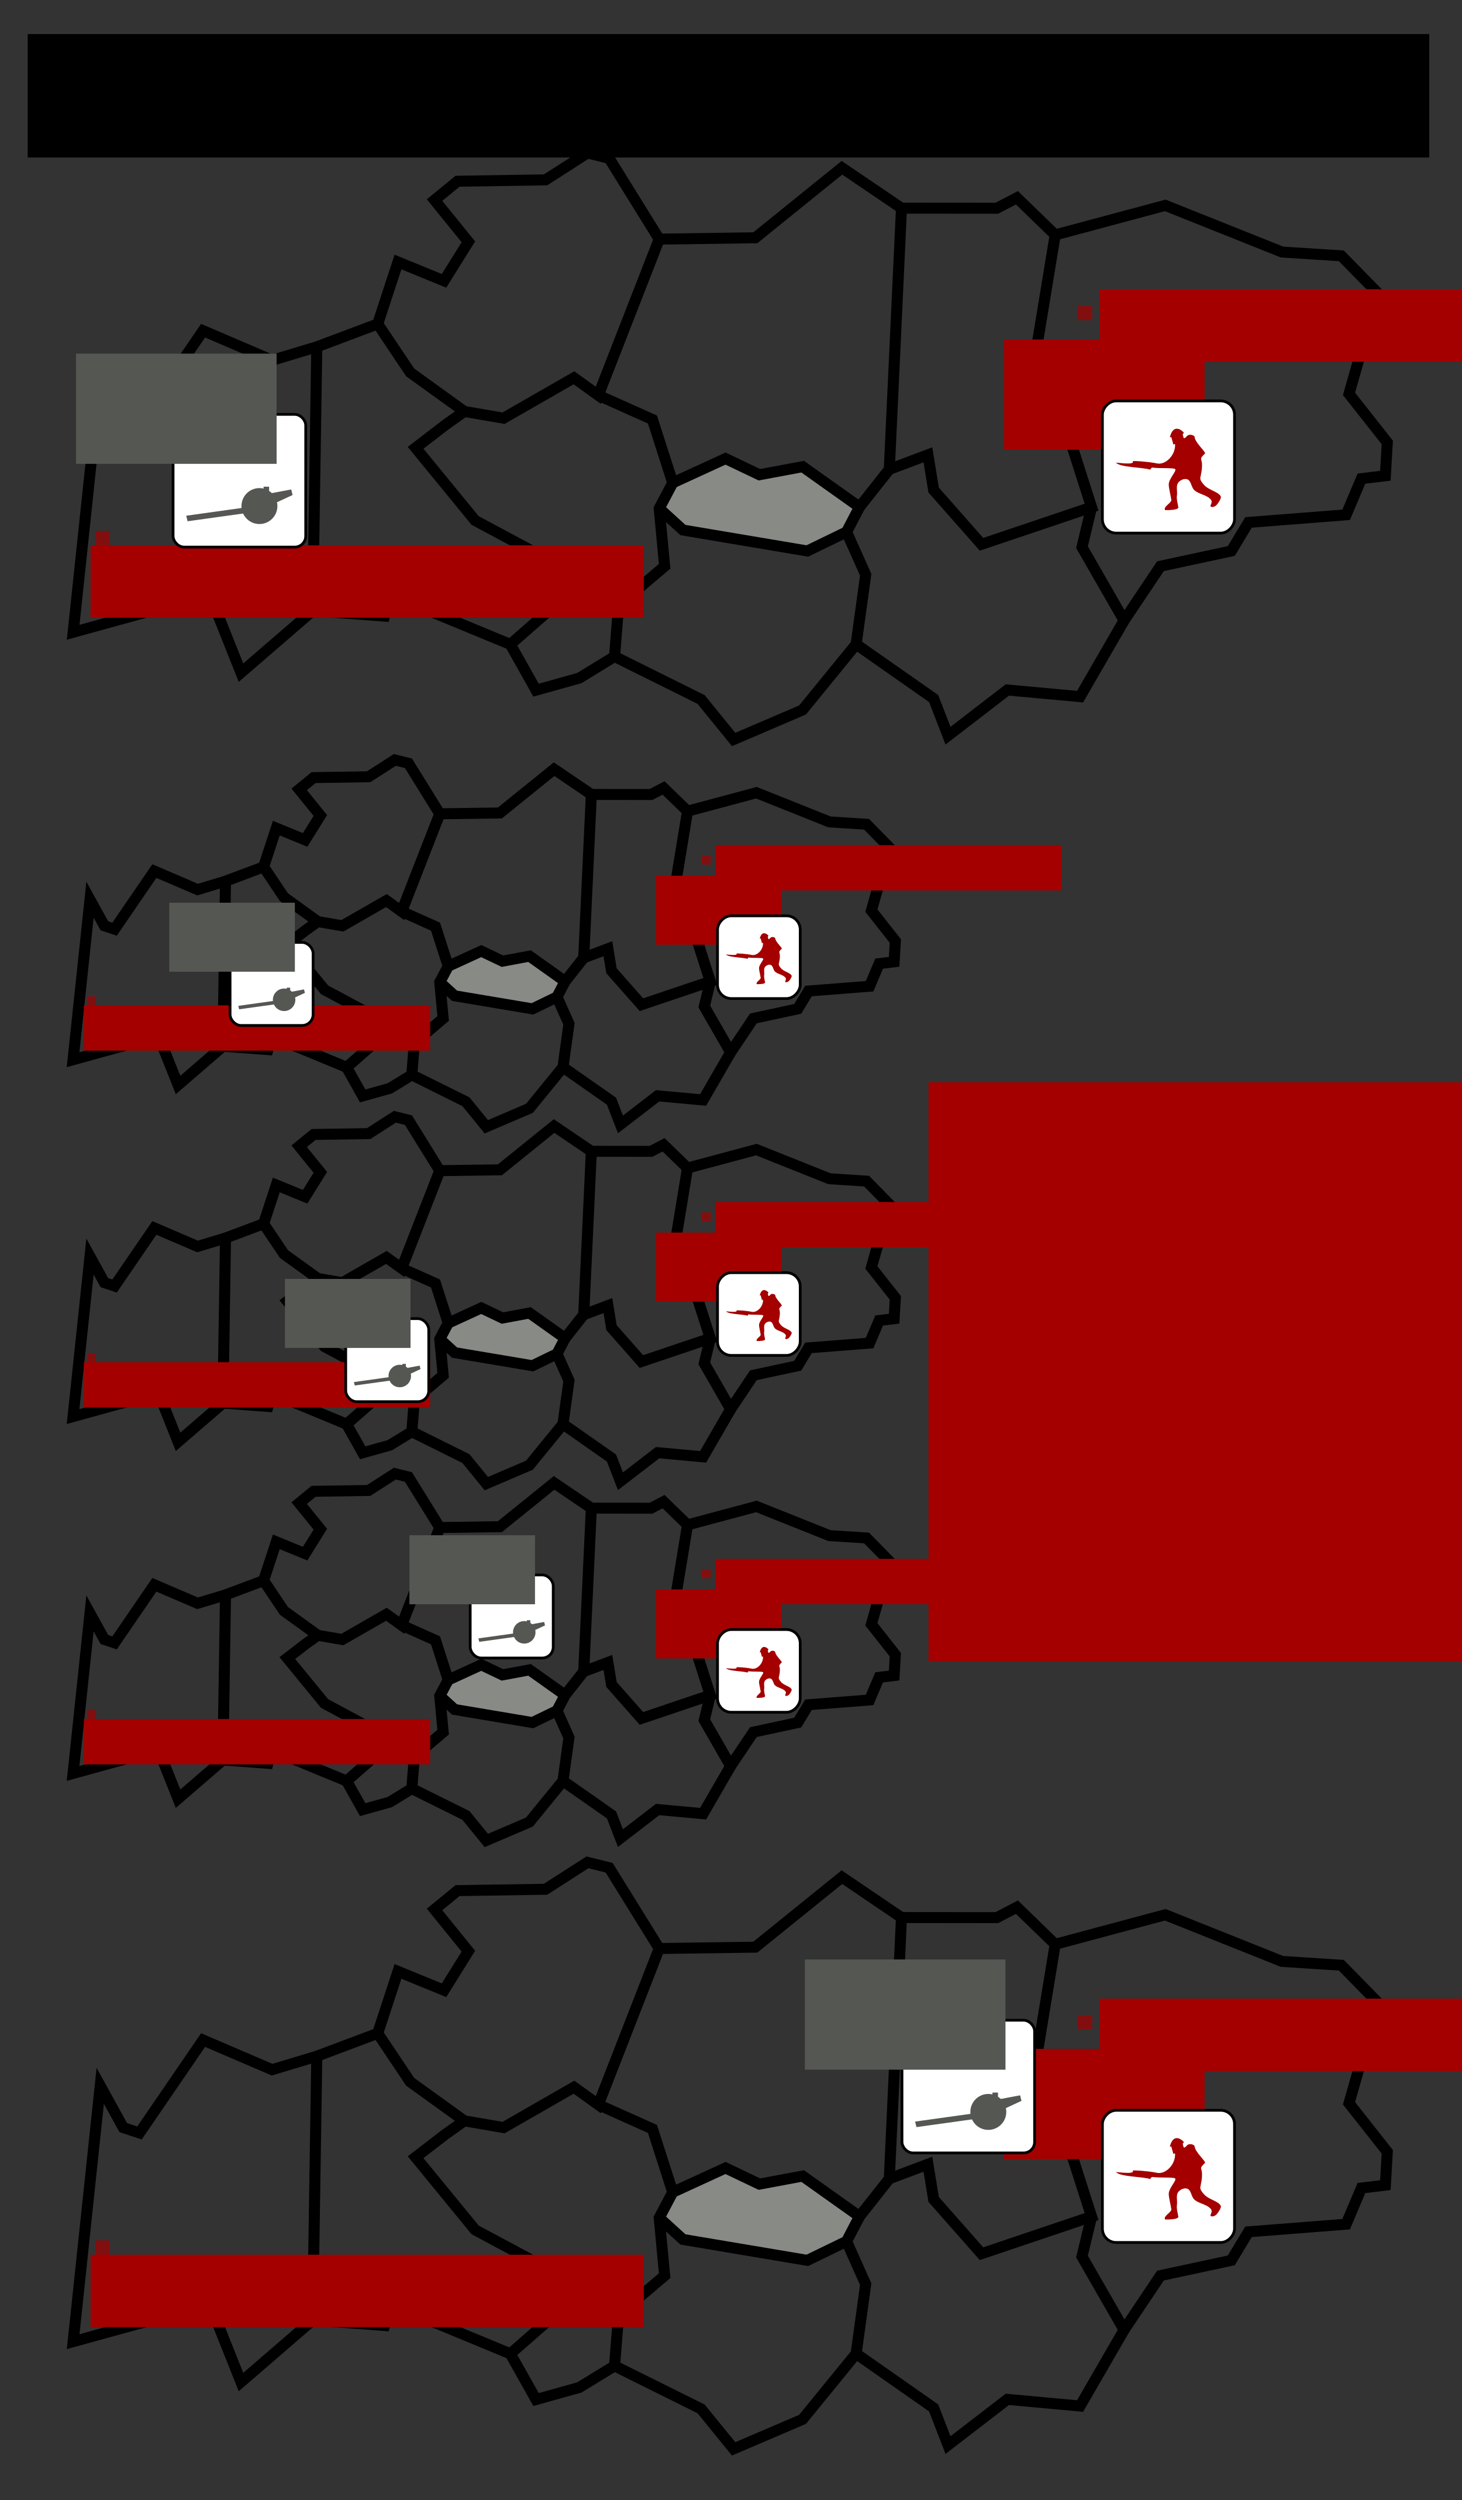 <?xml version="1.0" encoding="UTF-8" standalone="no"?>
<!-- Created with Inkscape (http://www.inkscape.org/) -->

<svg
   xmlns:dc="http://purl.org/dc/elements/1.1/"
   xmlns:cc="http://creativecommons.org/ns#"
   xmlns:rdf="http://www.w3.org/1999/02/22-rdf-syntax-ns#"
   xmlns:svg="http://www.w3.org/2000/svg"
   xmlns="http://www.w3.org/2000/svg"
   xmlns:sodipodi="http://sodipodi.sourceforge.net/DTD/sodipodi-0.dtd"
   xmlns:inkscape="http://www.inkscape.org/namespaces/inkscape"
   width="664"
   height="1135"
   id="svg2"
   version="1.1"
   inkscape:version="0.92.3 (2405546, 2018-03-11)"
   sodipodi:docname="30ArtilleryBerlinVs10InfantryMoscow.svg"
   inkscape:export-filename="30ArtilleryBerlinVs10InfantryMoscow.png"
   inkscape:export-xdpi="96"
   inkscape:export-ydpi="96"
   viewBox="0 0 531.2 908">
  <rect x="0" y="0" width="531.2" height="908" fill="#333333" stroke="none"/>
  <title
     id="title3011">Aid for Axis and Allies</title>
  <defs
     id="defs4">
    <inkscape:path-effect
       effect="spiro"
       id="path-effect1008"
       is_visible="true" />
  </defs>
  <sodipodi:namedview
     id="base"
     pagecolor="#ffffff"
     bordercolor="#666666"
     borderopacity="1.0"
     inkscape:pageopacity="1"
     inkscape:pageshadow="2"
     inkscape:zoom="1.0293898"
     inkscape:cx="251.78926"
     inkscape:cy="511.01471"
     inkscape:document-units="px"
     inkscape:current-layer="layer1"
     showgrid="true"
     inkscape:window-width="1920"
     inkscape:window-height="1009"
     inkscape:window-x="0"
     inkscape:window-y="34"
     inkscape:window-maximized="1"
     inkscape:snap-global="false"
     showguides="true"
     inkscape:guide-bbox="true"
     width="1024px"
     inkscape:snap-bbox="true"
     inkscape:bbox-paths="false"
     inkscape:snap-grids="true"
     inkscape:snap-intersection-paths="true"
     fit-margin-top="20"
     fit-margin-right="20"
     fit-margin-bottom="20"
     fit-margin-left="20"
     scale-x="0.8">
    <inkscape:grid
       type="xygrid"
       id="grid2985"
       empspacing="10"
       visible="true"
       enabled="true"
       snapvisiblegridlinesonly="true"
       spacingx="1"
       spacingy="1"
       originx="8.301"
       originy="620.8"
       dotted="true" />
  </sodipodi:namedview>
  <g
     inkscape:label="Base"
     inkscape:groupmode="layer"
     id="layer1"
     transform="translate(-17.365,-719.986)">
    <g
       id="g995"
       transform="translate(-10,-128.25)">
      <flowRoot
         style="font-style:normal;font-weight:normal;font-size:40px;line-height:1.25;font-family:sans-serif;letter-spacing:0px;word-spacing:0px;fill:#000000;fill-opacity:1;stroke:none"
         id="flowRoot983"
         xml:space="preserve"><flowRegion
           id="flowRegion985"><rect
             y="-18"
             x="-40"
             height="520"
             width="640"
             id="rect987" /></flowRegion><flowPara
           id="flowPara989" /></flowRoot>    </g>
    <g
       id="g1116"
       transform="matrix(0.529,0,0,0.526,-240.461,411.415)"
       style="stroke-width:1.895">
      <path
         inkscape:connector-curvature="0"
         id="path1093"
         d="m 940.157,937.656 9.296,-17.663 36.255,-16.733 23.24,11.155 29.747,-5.578 39.044,27.888 -8.905,17.181 -26.951,13.147 -85.453,-14.461 -16.274,-14.936"
         style="fill:#888a85;stroke:none;stroke-width:1.895px;stroke-linecap:butt;stroke-linejoin:miter;stroke-opacity:1" />
      <path
         inkscape:connector-curvature="0"
         id="path1010"
         d="m 556.228,846.554 -18.592,176.626 93.891,-26.029 21.381,53.917 49.269,-42.762 2.789,-182.203 -30.677,9.296 -47.41,-20.451 -43.692,64.143 -11.155,-3.718 z"
         style="fill:none;stroke:#000000;stroke-width:7.581;stroke-linecap:butt;stroke-linejoin:miter;stroke-miterlimit:4;stroke-dasharray:none;stroke-opacity:1" />
      <path
         inkscape:connector-curvature="0"
         id="path1012"
         d="m 704.966,826.103 41.832,-15.803 22.311,33.466 37.184,26.959 -13.015,9.296 -20.451,15.803 40.903,50.199 48.34,26.029 -0.93,39.044 -23.24,20.451 -82.735,-34.396 -3.718,14.874 -49.269,-3.718"
         style="fill:none;stroke:#000000;stroke-width:7.581;stroke-linecap:butt;stroke-linejoin:miter;stroke-miterlimit:4;stroke-dasharray:none;stroke-opacity:1" />
      <path
         inkscape:connector-curvature="0"
         id="path1014"
         d="m 746.798,810.3 13.944,-42.762 31.607,13.015 16.733,-26.959 -23.24,-28.818 15.803,-13.015 60.425,-0.93 28.818,-18.592 14.874,3.718 34.396,55.777 -41.832,107.835 -16.733,-12.085 -48.34,27.888 -26.959,-4.648"
         style="fill:none;stroke:#000000;stroke-width:7.581;stroke-linecap:butt;stroke-linejoin:miter;stroke-miterlimit:4;stroke-dasharray:none;stroke-opacity:1" />
      <path
         inkscape:connector-curvature="0"
         id="path1016"
         d="m 837.9,1031.547 17.663,31.607 29.747,-8.367 24.17,-14.874 2.789,-35.325 31.607,-26.959 -3.718,-39.973 9.296,-17.663 -13.944,-43.692 -37.184,-16.733"
         style="fill:none;stroke:#000000;stroke-width:7.581;stroke-linecap:butt;stroke-linejoin:miter;stroke-miterlimit:4;stroke-dasharray:none;stroke-opacity:1" />
      <path
         inkscape:connector-curvature="0"
         id="path1018"
         d="m 940.157,751.734 66.002,-0.93 59.495,-48.34 40.903,27.888 -8.366,180.344 -20.451,26.029 -39.044,-27.888 -29.747,5.578 -23.24,-11.155 -36.255,16.733"
         style="fill:none;stroke:#000000;stroke-width:7.581;stroke-linecap:butt;stroke-linejoin:miter;stroke-miterlimit:4;stroke-dasharray:none;stroke-opacity:1" />
      <path
         inkscape:connector-curvature="0"
         id="path1020"
         d="m 1077.739,936.726 v 0 0 l -8.905,17.181 -26.951,13.147 -85.453,-14.461 -16.274,-14.936"
         style="fill:none;stroke:#000000;stroke-width:7.581;stroke-linecap:butt;stroke-linejoin:miter;stroke-miterlimit:4;stroke-dasharray:none;stroke-opacity:1" />
      <path
         inkscape:connector-curvature="0"
         id="path1022"
         d="m 909.48,1039.913 59.44,29.685 22.349,27.608 47.328,-20.377 36.811,-45.356 6.573,-47.985 -13.147,-29.58"
         style="fill:none;stroke:#000000;stroke-width:7.581;stroke-linecap:butt;stroke-linejoin:miter;stroke-miterlimit:4;stroke-dasharray:none;stroke-opacity:1" />
      <path
         inkscape:connector-curvature="0"
         id="path1024"
         d="m 1106.557,730.353 65.479,0.061 13.804,-7.231 26.293,25.636 -11.832,72.307 36.811,115.691 -75.593,25.636 -32.867,-37.468 -3.944,-24.321 -26.517,10.034"
         style="fill:none;stroke:#000000;stroke-width:7.581;stroke-linecap:butt;stroke-linejoin:miter;stroke-miterlimit:4;stroke-dasharray:none;stroke-opacity:1" />
      <path
         inkscape:connector-curvature="0"
         id="path1026"
         d="m 1212.133,748.819 75.593,-20.377 80.195,32.209 40.755,2.629 24.979,25.636 -19.72,69.677 26.293,33.524 -1.315,23.007 -16.433,1.972 -10.517,24.979 -67.048,5.259 -11.832,19.72 -48.643,10.517 -24.979,37.468 -28.923,-50.615 6.573,-27.608"
         style="fill:none;stroke:#000000;stroke-width:7.581;stroke-linecap:butt;stroke-linejoin:miter;stroke-miterlimit:4;stroke-dasharray:none;stroke-opacity:1" />
      <path
         inkscape:connector-curvature="0"
         id="path1028"
         d="m 1259.461,1015.039 -30.237,52.587 -49.957,-4.601 -40.755,31.552 -9.86,-25.636 -53.244,-37.468"
         style="fill:none;stroke:#000000;stroke-width:7.581;stroke-linecap:butt;stroke-linejoin:miter;stroke-miterlimit:4;stroke-dasharray:none;stroke-opacity:1" />
      <flowRoot
         transform="translate(615.938,931.834)"
         style="font-style:normal;font-weight:normal;font-size:32px;line-height:1.25;font-family:sans-serif;text-align:start;letter-spacing:0px;word-spacing:0px;text-anchor:start;fill:#a40000;fill-opacity:1;stroke:none;stroke-width:1.895"
         id="flowRoot879-3"
         xml:space="preserve"><flowRegion
           style="font-size:32px;text-align:start;text-anchor:start;fill:#a40000;stroke-width:1.895"
           id="flowRegion881-6"><rect
             style="font-size:32px;text-align:start;text-anchor:start;fill:#a40000;stroke-width:1.895"
             y="31.318"
             x="-66.357"
             height="50"
             width="380"
             id="rect883-7" /></flowRegion><flowPara
           id="flowPara885-5"
           style="stroke-width:1.895">Berlin</flowPara></flowRoot>      <rect
         y="953.25"
         x="552.828"
         height="10"
         width="10"
         id="rect1054"
         style="opacity:0.7;vector-effect:none;fill:#a40000;fill-opacity:1;stroke:none;stroke-width:7.581;stroke-linecap:butt;stroke-linejoin:miter;stroke-miterlimit:4;stroke-dasharray:none;stroke-dashoffset:0;stroke-opacity:1" />
      <flowRoot
         xml:space="preserve"
         id="flowRoot1062"
         style="font-style:normal;font-weight:normal;font-size:32px;line-height:1.25;font-family:sans-serif;text-align:start;letter-spacing:0px;word-spacing:0px;text-anchor:start;fill:#a40000;fill-opacity:1;stroke:none;stroke-width:1.895"
         transform="translate(1308.835,755.019)"><flowRegion
           id="flowRegion1058"
           style="font-size:32px;text-align:start;text-anchor:start;fill:#a40000;stroke-width:1.895"><rect
             id="rect1056"
             width="380"
             height="50"
             x="-66.357"
             y="31.318"
             style="font-size:32px;text-align:start;text-anchor:start;fill:#a40000;stroke-width:1.895" /></flowRegion><flowPara
           id="flowPara1060"
           style="stroke-width:1.895">Moscow</flowPara></flowRoot>      <rect
         style="opacity:0.7;vector-effect:none;fill:#a40000;fill-opacity:1;stroke:none;stroke-width:7.581;stroke-linecap:butt;stroke-linejoin:miter;stroke-miterlimit:4;stroke-dasharray:none;stroke-dashoffset:0;stroke-opacity:1"
         id="rect1064"
         width="10"
         height="10"
         x="1227.578"
         y="797.721" />
    </g>
    <flowRoot
       xml:space="preserve"
       id="flowRoot879"
       style="font-style:normal;font-weight:normal;font-size:32px;line-height:1.25;font-family:sans-serif;text-align:center;letter-spacing:0px;word-spacing:0px;text-anchor:middle;fill:#000000;fill-opacity:1;stroke:none"
       transform="translate(206.737,683.799)"><flowRegion
         id="flowRegion881"
         style="font-size:32px;text-align:center;text-anchor:middle"><rect
           id="rect883"
           width="509.248"
           height="44.824"
           x="-179.308"
           y="48.563"
           style="font-size:32px;text-align:center;text-anchor:middle" /></flowRegion><flowPara
         id="flowPara885">30 art. Berlin vs 10 inf. Moscow</flowPara></flowRoot>    <g
       id="g964"
       transform="translate(-33.6,14.4)">
      <flowRoot
         xml:space="preserve"
         id="flowRoot2333"
         style="font-style:normal;font-weight:normal;font-size:21.333px;line-height:1.25;font-family:sans-serif;text-align:end;letter-spacing:0px;word-spacing:0px;text-anchor:end;fill:#a40000;fill-opacity:1;stroke:none"
         transform="translate(595.049,780.315)"><flowRegion
           id="flowRegion2329"
           style="font-size:21.333px;text-align:end;text-anchor:end;fill:#a40000"><rect
             id="rect2327"
             width="72.893"
             height="40.032"
             x="-179.308"
             y="48.563"
             style="font-size:21.333px;text-align:end;text-anchor:end;fill:#a40000" /></flowRegion><flowPara
           id="flowPara2331">10</flowPara></flowRoot>      <g
         id="g885"
         transform="matrix(-1,0,0,1,747.386,100.654)">
        <rect
           inkscape:export-ydpi="90"
           inkscape:export-xdpi="90"
           inkscape:export-filename="../../../src/main/res/drawable-xhdpi/infantry_icon.png"
           ry="5"
           rx="5"
           y="750.533"
           x="247.876"
           height="48"
           width="48"
           id="rect881"
           style="fill:#ffffff;fill-opacity:1;stroke:#000000;stroke-opacity:1" />
        <path
           sodipodi:nodetypes="sssssssssssssssscsssssssssssssss"
           inkscape:connector-curvature="0"
           id="path883"
           d="m 254.382,788.318 c -0.73,-0.813 -1.763,-2.489 -1.527,-3.054 0.723,-1.73 4.495,-2.33 6.107,-4.241 0.62,-0.735 1.421,-1.565 1.357,-2.545 -0.035,-0.533 -1.168,-4.187 -0.339,-6.616 0.225,-0.659 -0.408,-1.298 -1.357,-2.205 -0.508,-0.486 3.501,-3.849 3.732,-5.937 0.101,-0.915 2.091,-1.186 2.714,-0.509 1.293,1.405 1.27,1.031 1.631,-0.524 0.043,-0.183 -0.661,-0.387 -0.232,-0.833 1.169,-1.214 3.751,-2.635 4.877,1.781 0.089,0.351 -0.487,-0.187 -0.551,0.17 -0.138,0.768 -0.581,1.844 -0.636,2.46 -0.02,0.225 -0.665,-0.226 -0.679,0 -0.24,3.927 3.469,7.693 6.642,6.955 0.857,-0.199 4.1,-0.739 8.194,-0.861 1.615,-0.048 -2.138,1.543 6.616,0.594 -1.481,1.774 -9.795,1.632 -12.435,2.557 0,0 -0.368,-0.842 -0.848,-0.763 -2.185,0.357 -7.504,0.014 -8.168,0.509 -0.797,0.593 2.273,3.473 2.29,5.598 0.012,1.432 -0.687,3.796 -0.933,5.598 -0.134,0.982 2.279,2.129 2.375,3.223 0.016,0.178 0.009,0.503 -0.17,0.509 -1.297,0.042 -4.869,-0.045 -4.75,-1.018 0.136,-1.104 0.725,-2.86 0.509,-4.241 -0.247,-1.573 0.47,-3.494 -0.509,-4.75 -0.704,-0.903 -2.136,-1.548 -3.223,-1.187 -1.474,0.488 -1.42,2.831 -2.545,3.902 -1.707,1.624 -4.672,1.693 -6.107,3.562 -0.716,0.932 0.439,2.081 0.17,2.375 -0.51,0.556 -1.701,0.052 -2.205,-0.509 z"
           style="fill:#a40000;fill-opacity:1;stroke:none" />
      </g>
    </g>
    <g
       id="g973">
      <g
         style="stroke-width:0.797"
         transform="matrix(1.255,0,0,1.255,-98.542,50.229)"
         id="g906">
        <rect
           ry="3.187"
           rx="3.187"
           y="653.586"
           x="142.465"
           height="38.4"
           width="38.4"
           id="rect3021"
           style="fill:#ffffff;fill-opacity:1;stroke:#000000;stroke-width:0.797;stroke-miterlimit:4;stroke-dasharray:none;stroke-opacity:1"
           inkscape:export-filename="../../../src/main/res/drawable-xhdpi/artillery_icon.png"
           inkscape:export-xdpi="90"
           inkscape:export-ydpi="90" />
        <path
           inkscape:connector-curvature="0"
           style="fill:#555753;fill-opacity:1;stroke:none;stroke-width:0.637"
           d="m 170.265,674.514 v 1.225 c 0.287,0.184 0.555,0.39 0.8,0.625 l 5.6,-1.05 0.4,1.6 -4.513,2.1 c 0.076,0.354 0.113,0.723 0.113,1.1 0,2.872 -2.328,5.2 -5.2,5.2 -2.099,0 -3.904,-1.246 -4.725,-3.038 l -16.075,2.237 -0.4,-1.6 16.025,-2.237 c -0.019,-0.183 -0.025,-0.374 -0.025,-0.562 0,-2.872 2.328,-5.2 5.2,-5.2 0.412,0 0.815,0.047 1.2,0.138 v -0.537 z"
           id="path3126-3" />
      </g>
      <flowRoot
         transform="translate(224.28,799.845)"
         style="font-style:normal;font-weight:normal;font-size:21.333px;line-height:1.25;font-family:sans-serif;text-align:end;letter-spacing:0px;word-spacing:0px;text-anchor:end;fill:#555753;fill-opacity:1;stroke:none"
         id="flowRoot2333-3"
         xml:space="preserve"><flowRegion
           style="font-size:21.333px;text-align:end;text-anchor:end;fill:#555753"
           id="flowRegion2329-6"><rect
             style="font-size:21.333px;text-align:end;text-anchor:end;fill:#555753"
             y="48.563"
             x="-179.308"
             height="40.032"
             width="72.893"
             id="rect2327-7" /></flowRegion><flowPara
           id="flowPara2331-5">30</flowPara></flowRoot>    </g>
    <g
       style="stroke-width:3.028"
       transform="matrix(0.331,0,0,0.329,-134.046,768.218)"
       id="g1017">
      <path
         style="fill:#888a85;stroke:none;stroke-width:3.028px;stroke-linecap:butt;stroke-linejoin:miter;stroke-opacity:1"
         d="m 940.157,937.656 9.296,-17.663 36.255,-16.733 23.24,11.155 29.747,-5.578 39.044,27.888 -8.905,17.181 -26.951,13.147 -85.453,-14.461 -16.274,-14.936"
         id="path975"
         inkscape:connector-curvature="0" />
      <path
         style="fill:none;stroke:#000000;stroke-width:12.113;stroke-linecap:butt;stroke-linejoin:miter;stroke-miterlimit:4;stroke-dasharray:none;stroke-opacity:1"
         d="m 556.228,846.554 -18.592,176.626 93.891,-26.029 21.381,53.917 49.269,-42.762 2.789,-182.203 -30.677,9.296 -47.41,-20.451 -43.692,64.143 -11.155,-3.718 z"
         id="path977"
         inkscape:connector-curvature="0" />
      <path
         style="fill:none;stroke:#000000;stroke-width:12.113;stroke-linecap:butt;stroke-linejoin:miter;stroke-miterlimit:4;stroke-dasharray:none;stroke-opacity:1"
         d="m 704.966,826.103 41.832,-15.803 22.311,33.466 37.184,26.959 -13.015,9.296 -20.451,15.803 40.903,50.199 48.34,26.029 -0.93,39.044 -23.24,20.451 -82.735,-34.396 -3.718,14.874 -49.269,-3.718"
         id="path979"
         inkscape:connector-curvature="0" />
      <path
         style="fill:none;stroke:#000000;stroke-width:12.113;stroke-linecap:butt;stroke-linejoin:miter;stroke-miterlimit:4;stroke-dasharray:none;stroke-opacity:1"
         d="m 746.798,810.3 13.944,-42.762 31.607,13.015 16.733,-26.959 -23.24,-28.818 15.803,-13.015 60.425,-0.93 28.818,-18.592 14.874,3.718 34.396,55.777 -41.832,107.835 -16.733,-12.085 -48.34,27.888 -26.959,-4.648"
         id="path981"
         inkscape:connector-curvature="0" />
      <path
         style="fill:none;stroke:#000000;stroke-width:12.113;stroke-linecap:butt;stroke-linejoin:miter;stroke-miterlimit:4;stroke-dasharray:none;stroke-opacity:1"
         d="m 837.9,1031.547 17.663,31.607 29.747,-8.367 24.17,-14.874 2.789,-35.325 31.607,-26.959 -3.718,-39.973 9.296,-17.663 -13.944,-43.692 -37.184,-16.733"
         id="path983"
         inkscape:connector-curvature="0" />
      <path
         style="fill:none;stroke:#000000;stroke-width:12.113;stroke-linecap:butt;stroke-linejoin:miter;stroke-miterlimit:4;stroke-dasharray:none;stroke-opacity:1"
         d="m 940.157,751.734 66.002,-0.93 59.495,-48.34 40.903,27.888 -8.366,180.344 -20.451,26.029 -39.044,-27.888 -29.747,5.578 -23.24,-11.155 -36.255,16.733"
         id="path985"
         inkscape:connector-curvature="0" />
      <path
         style="fill:none;stroke:#000000;stroke-width:12.113;stroke-linecap:butt;stroke-linejoin:miter;stroke-miterlimit:4;stroke-dasharray:none;stroke-opacity:1"
         d="m 1077.739,936.726 v 0 0 l -8.905,17.181 -26.951,13.147 -85.453,-14.461 -16.274,-14.936"
         id="path987"
         inkscape:connector-curvature="0" />
      <path
         style="fill:none;stroke:#000000;stroke-width:12.113;stroke-linecap:butt;stroke-linejoin:miter;stroke-miterlimit:4;stroke-dasharray:none;stroke-opacity:1"
         d="m 909.48,1039.913 59.44,29.685 22.349,27.608 47.328,-20.377 36.811,-45.356 6.573,-47.985 -13.147,-29.58"
         id="path989"
         inkscape:connector-curvature="0" />
      <path
         style="fill:none;stroke:#000000;stroke-width:12.113;stroke-linecap:butt;stroke-linejoin:miter;stroke-miterlimit:4;stroke-dasharray:none;stroke-opacity:1"
         d="m 1106.557,730.353 65.479,0.061 13.804,-7.231 26.293,25.636 -11.832,72.307 36.811,115.691 -75.593,25.636 -32.867,-37.468 -3.944,-24.321 -26.517,10.034"
         id="path991"
         inkscape:connector-curvature="0" />
      <path
         style="fill:none;stroke:#000000;stroke-width:12.113;stroke-linecap:butt;stroke-linejoin:miter;stroke-miterlimit:4;stroke-dasharray:none;stroke-opacity:1"
         d="m 1212.133,748.819 75.593,-20.377 80.195,32.209 40.755,2.629 24.979,25.636 -19.72,69.677 26.293,33.524 -1.315,23.007 -16.433,1.972 -10.517,24.979 -67.048,5.259 -11.832,19.72 -48.643,10.517 -24.979,37.468 -28.923,-50.615 6.573,-27.608"
         id="path993"
         inkscape:connector-curvature="0" />
      <path
         style="fill:none;stroke:#000000;stroke-width:12.113;stroke-linecap:butt;stroke-linejoin:miter;stroke-miterlimit:4;stroke-dasharray:none;stroke-opacity:1"
         d="m 1259.461,1015.039 -30.237,52.587 -49.957,-4.601 -40.755,31.552 -9.86,-25.636 -53.244,-37.468"
         id="path995"
         inkscape:connector-curvature="0" />
      <flowRoot
         xml:space="preserve"
         id="flowRoot1003"
         style="font-style:normal;font-weight:normal;font-size:32px;line-height:1.25;font-family:sans-serif;text-align:start;letter-spacing:0px;word-spacing:0px;text-anchor:start;fill:#a40000;fill-opacity:1;stroke:none;stroke-width:3.028"
         transform="translate(615.938,931.834)"><flowRegion
           id="flowRegion999"
           style="font-size:32px;text-align:start;text-anchor:start;fill:#a40000;stroke-width:3.028"><rect
             id="rect997"
             width="380"
             height="50"
             x="-66.357"
             y="31.318"
             style="font-size:32px;text-align:start;text-anchor:start;fill:#a40000;stroke-width:3.028" /></flowRegion><flowPara
           style="stroke-width:3.028"
           id="flowPara1001">Berlin</flowPara></flowRoot>      <rect
         style="opacity:0.7;vector-effect:none;fill:#a40000;fill-opacity:1;stroke:none;stroke-width:12.113;stroke-linecap:butt;stroke-linejoin:miter;stroke-miterlimit:4;stroke-dasharray:none;stroke-dashoffset:0;stroke-opacity:1"
         id="rect1005"
         width="10"
         height="10"
         x="552.828"
         y="953.25" />
      <flowRoot
         transform="translate(1308.835,755.019)"
         style="font-style:normal;font-weight:normal;font-size:32px;line-height:1.25;font-family:sans-serif;text-align:start;letter-spacing:0px;word-spacing:0px;text-anchor:start;fill:#a40000;fill-opacity:1;stroke:none;stroke-width:3.028"
         id="flowRoot1013"
         xml:space="preserve"><flowRegion
           style="font-size:32px;text-align:start;text-anchor:start;fill:#a40000;stroke-width:3.028"
           id="flowRegion1009"><rect
             style="font-size:32px;text-align:start;text-anchor:start;fill:#a40000;stroke-width:3.028"
             y="31.318"
             x="-66.357"
             height="50"
             width="380"
             id="rect1007" /></flowRegion><flowPara
           style="stroke-width:3.028"
           id="flowPara1011">Moscow</flowPara></flowRoot>      <rect
         y="797.721"
         x="1227.578"
         height="10"
         width="10"
         id="rect1015"
         style="opacity:0.7;vector-effect:none;fill:#a40000;fill-opacity:1;stroke:none;stroke-width:12.113;stroke-linecap:butt;stroke-linejoin:miter;stroke-miterlimit:4;stroke-dasharray:none;stroke-dashoffset:0;stroke-opacity:1" />
    </g>
    <g
       transform="matrix(0.626,0,0,0.626,-4.579,519.74)"
       id="g1033"
       style="stroke-width:1.598">
      <flowRoot
         transform="translate(595.049,779.358)"
         style="font-style:normal;font-weight:normal;font-size:21.333px;line-height:1.25;font-family:sans-serif;text-align:end;letter-spacing:0px;word-spacing:0px;text-anchor:end;fill:#a40000;fill-opacity:1;stroke:none;stroke-width:1.598"
         id="flowRoot1025"
         xml:space="preserve"><flowRegion
           style="font-size:21.333px;text-align:end;text-anchor:end;fill:#a40000;stroke-width:1.598"
           id="flowRegion1021"><rect
             style="font-size:21.333px;text-align:end;text-anchor:end;fill:#a40000;stroke-width:1.598"
             y="48.563"
             x="-179.308"
             height="40.032"
             width="72.893"
             id="rect1019" /></flowRegion><flowPara
           id="flowPara1023"
           style="stroke-width:1.598">10</flowPara></flowRoot>      <g
         transform="matrix(-1,0,0,1,747.386,100.654)"
         id="g1031"
         style="stroke-width:1.598">
        <rect
           style="fill:#ffffff;fill-opacity:1;stroke:#000000;stroke-width:1.598;stroke-opacity:1"
           id="rect1027"
           width="48"
           height="48"
           x="247.876"
           y="750.533"
           rx="7.989"
           ry="7.989"
           inkscape:export-filename="../../../src/main/res/drawable-xhdpi/infantry_icon.png"
           inkscape:export-xdpi="90"
           inkscape:export-ydpi="90" />
        <path
           style="fill:#a40000;fill-opacity:1;stroke:none;stroke-width:1.598"
           d="m 254.382,788.318 c -0.73,-0.813 -1.763,-2.489 -1.527,-3.054 0.723,-1.73 4.495,-2.33 6.107,-4.241 0.62,-0.735 1.421,-1.565 1.357,-2.545 -0.035,-0.533 -1.168,-4.187 -0.339,-6.616 0.225,-0.659 -0.408,-1.298 -1.357,-2.205 -0.508,-0.486 3.501,-3.849 3.732,-5.937 0.101,-0.915 2.091,-1.186 2.714,-0.509 1.293,1.405 1.27,1.031 1.631,-0.524 0.043,-0.183 -0.661,-0.387 -0.232,-0.833 1.169,-1.214 3.751,-2.635 4.877,1.781 0.089,0.351 -0.487,-0.187 -0.551,0.17 -0.138,0.768 -0.581,1.844 -0.636,2.46 -0.02,0.225 -0.665,-0.226 -0.679,0 -0.24,3.927 3.469,7.693 6.642,6.955 0.857,-0.199 4.1,-0.739 8.194,-0.861 1.615,-0.048 -2.138,1.543 6.616,0.594 -1.481,1.774 -9.795,1.632 -12.435,2.557 0,0 -0.368,-0.842 -0.848,-0.763 -2.185,0.357 -7.504,0.014 -8.168,0.509 -0.797,0.593 2.273,3.473 2.29,5.598 0.012,1.432 -0.687,3.796 -0.933,5.598 -0.134,0.982 2.279,2.129 2.375,3.223 0.016,0.178 0.009,0.503 -0.17,0.509 -1.297,0.042 -4.869,-0.045 -4.75,-1.018 0.136,-1.104 0.725,-2.86 0.509,-4.241 -0.247,-1.573 0.47,-3.494 -0.509,-4.75 -0.704,-0.903 -2.136,-1.548 -3.223,-1.187 -1.474,0.488 -1.42,2.831 -2.545,3.902 -1.707,1.624 -4.672,1.693 -6.107,3.562 -0.716,0.932 0.439,2.081 0.17,2.375 -0.51,0.556 -1.701,0.052 -2.205,-0.509 z"
           id="path1029"
           inkscape:connector-curvature="0"
           sodipodi:nodetypes="sssssssssssssssscsssssssssssssss" />
      </g>
    </g>
    <g
       id="g1049"
       transform="matrix(0.626,0,0,0.626,50.718,517.321)"
       style="stroke-width:1.598">
      <g
         id="g1039"
         transform="matrix(1.255,0,0,1.255,-98.542,50.229)"
         style="stroke-width:1.273">
        <rect
           inkscape:export-ydpi="90"
           inkscape:export-xdpi="90"
           inkscape:export-filename="../../../src/main/res/drawable-xhdpi/artillery_icon.png"
           style="fill:#ffffff;fill-opacity:1;stroke:#000000;stroke-width:1.273;stroke-miterlimit:4;stroke-dasharray:none;stroke-opacity:1"
           id="rect1035"
           width="38.4"
           height="38.4"
           x="142.465"
           y="653.586"
           rx="5.092"
           ry="5.092" />
        <path
           id="path1037"
           d="m 170.265,674.514 v 1.225 c 0.287,0.184 0.555,0.39 0.8,0.625 l 5.6,-1.05 0.4,1.6 -4.513,2.1 c 0.076,0.354 0.113,0.723 0.113,1.1 0,2.872 -2.328,5.2 -5.2,5.2 -2.099,0 -3.904,-1.246 -4.725,-3.038 l -16.075,2.237 -0.4,-1.6 16.025,-2.237 c -0.019,-0.183 -0.025,-0.374 -0.025,-0.562 0,-2.872 2.328,-5.2 5.2,-5.2 0.412,0 0.815,0.047 1.2,0.138 v -0.537 z"
           style="fill:#555753;fill-opacity:1;stroke:none;stroke-width:1.018"
           inkscape:connector-curvature="0" />
      </g>
      <flowRoot
         xml:space="preserve"
         id="flowRoot1047"
         style="font-style:normal;font-weight:normal;font-size:21.333px;line-height:1.25;font-family:sans-serif;text-align:end;letter-spacing:0px;word-spacing:0px;text-anchor:end;fill:#555753;fill-opacity:1;stroke:none;stroke-width:1.598"
         transform="translate(224.28,798.888)"><flowRegion
           id="flowRegion1043"
           style="font-size:21.333px;text-align:end;text-anchor:end;fill:#555753;stroke-width:1.598"><rect
             id="rect1041"
             width="72.893"
             height="40.032"
             x="-179.308"
             y="48.563"
             style="font-size:21.333px;text-align:end;text-anchor:end;fill:#555753;stroke-width:1.598" /></flowRegion><flowPara
           id="flowPara1045"
           style="stroke-width:1.598">30</flowPara></flowRoot>    </g>
    <g
       id="g1093"
       transform="matrix(0.331,0,0,0.329,-134.046,897.818)"
       style="stroke-width:3.028">
      <path
         inkscape:connector-curvature="0"
         id="path1051"
         d="m 940.157,937.656 9.296,-17.663 36.255,-16.733 23.24,11.155 29.747,-5.578 39.044,27.888 -8.905,17.181 -26.951,13.147 -85.453,-14.461 -16.274,-14.936"
         style="fill:#888a85;stroke:none;stroke-width:3.028px;stroke-linecap:butt;stroke-linejoin:miter;stroke-opacity:1" />
      <path
         inkscape:connector-curvature="0"
         id="path1053"
         d="m 556.228,846.554 -18.592,176.626 93.891,-26.029 21.381,53.917 49.269,-42.762 2.789,-182.203 -30.677,9.296 -47.41,-20.451 -43.692,64.143 -11.155,-3.718 z"
         style="fill:none;stroke:#000000;stroke-width:12.113;stroke-linecap:butt;stroke-linejoin:miter;stroke-miterlimit:4;stroke-dasharray:none;stroke-opacity:1" />
      <path
         inkscape:connector-curvature="0"
         id="path1055"
         d="m 704.966,826.103 41.832,-15.803 22.311,33.466 37.184,26.959 -13.015,9.296 -20.451,15.803 40.903,50.199 48.34,26.029 -0.93,39.044 -23.24,20.451 -82.735,-34.396 -3.718,14.874 -49.269,-3.718"
         style="fill:none;stroke:#000000;stroke-width:12.113;stroke-linecap:butt;stroke-linejoin:miter;stroke-miterlimit:4;stroke-dasharray:none;stroke-opacity:1" />
      <path
         inkscape:connector-curvature="0"
         id="path1057"
         d="m 746.798,810.3 13.944,-42.762 31.607,13.015 16.733,-26.959 -23.24,-28.818 15.803,-13.015 60.425,-0.93 28.818,-18.592 14.874,3.718 34.396,55.777 -41.832,107.835 -16.733,-12.085 -48.34,27.888 -26.959,-4.648"
         style="fill:none;stroke:#000000;stroke-width:12.113;stroke-linecap:butt;stroke-linejoin:miter;stroke-miterlimit:4;stroke-dasharray:none;stroke-opacity:1" />
      <path
         inkscape:connector-curvature="0"
         id="path1059"
         d="m 837.9,1031.547 17.663,31.607 29.747,-8.367 24.17,-14.874 2.789,-35.325 31.607,-26.959 -3.718,-39.973 9.296,-17.663 -13.944,-43.692 -37.184,-16.733"
         style="fill:none;stroke:#000000;stroke-width:12.113;stroke-linecap:butt;stroke-linejoin:miter;stroke-miterlimit:4;stroke-dasharray:none;stroke-opacity:1" />
      <path
         inkscape:connector-curvature="0"
         id="path1061"
         d="m 940.157,751.734 66.002,-0.93 59.495,-48.34 40.903,27.888 -8.366,180.344 -20.451,26.029 -39.044,-27.888 -29.747,5.578 -23.24,-11.155 -36.255,16.733"
         style="fill:none;stroke:#000000;stroke-width:12.113;stroke-linecap:butt;stroke-linejoin:miter;stroke-miterlimit:4;stroke-dasharray:none;stroke-opacity:1" />
      <path
         inkscape:connector-curvature="0"
         id="path1063"
         d="m 1077.739,936.726 v 0 0 l -8.905,17.181 -26.951,13.147 -85.453,-14.461 -16.274,-14.936"
         style="fill:none;stroke:#000000;stroke-width:12.113;stroke-linecap:butt;stroke-linejoin:miter;stroke-miterlimit:4;stroke-dasharray:none;stroke-opacity:1" />
      <path
         inkscape:connector-curvature="0"
         id="path1065"
         d="m 909.48,1039.913 59.44,29.685 22.349,27.608 47.328,-20.377 36.811,-45.356 6.573,-47.985 -13.147,-29.58"
         style="fill:none;stroke:#000000;stroke-width:12.113;stroke-linecap:butt;stroke-linejoin:miter;stroke-miterlimit:4;stroke-dasharray:none;stroke-opacity:1" />
      <path
         inkscape:connector-curvature="0"
         id="path1067"
         d="m 1106.557,730.353 65.479,0.061 13.804,-7.231 26.293,25.636 -11.832,72.307 36.811,115.691 -75.593,25.636 -32.867,-37.468 -3.944,-24.321 -26.517,10.034"
         style="fill:none;stroke:#000000;stroke-width:12.113;stroke-linecap:butt;stroke-linejoin:miter;stroke-miterlimit:4;stroke-dasharray:none;stroke-opacity:1" />
      <path
         inkscape:connector-curvature="0"
         id="path1069"
         d="m 1212.133,748.819 75.593,-20.377 80.195,32.209 40.755,2.629 24.979,25.636 -19.72,69.677 26.293,33.524 -1.315,23.007 -16.433,1.972 -10.517,24.979 -67.048,5.259 -11.832,19.72 -48.643,10.517 -24.979,37.468 -28.923,-50.615 6.573,-27.608"
         style="fill:none;stroke:#000000;stroke-width:12.113;stroke-linecap:butt;stroke-linejoin:miter;stroke-miterlimit:4;stroke-dasharray:none;stroke-opacity:1" />
      <path
         inkscape:connector-curvature="0"
         id="path1071"
         d="m 1259.461,1015.039 -30.237,52.587 -49.957,-4.601 -40.755,31.552 -9.86,-25.636 -53.244,-37.468"
         style="fill:none;stroke:#000000;stroke-width:12.113;stroke-linecap:butt;stroke-linejoin:miter;stroke-miterlimit:4;stroke-dasharray:none;stroke-opacity:1" />
      <flowRoot
         transform="translate(615.938,931.834)"
         style="font-style:normal;font-weight:normal;font-size:32px;line-height:1.25;font-family:sans-serif;text-align:start;letter-spacing:0px;word-spacing:0px;text-anchor:start;fill:#a40000;fill-opacity:1;stroke:none;stroke-width:3.028"
         id="flowRoot1079"
         xml:space="preserve"><flowRegion
           style="font-size:32px;text-align:start;text-anchor:start;fill:#a40000;stroke-width:3.028"
           id="flowRegion1075"><rect
             style="font-size:32px;text-align:start;text-anchor:start;fill:#a40000;stroke-width:3.028"
             y="31.318"
             x="-66.357"
             height="50"
             width="380"
             id="rect1073" /></flowRegion><flowPara
           id="flowPara1077"
           style="stroke-width:3.028">Berlin</flowPara></flowRoot>      <rect
         y="953.25"
         x="552.828"
         height="10"
         width="10"
         id="rect1081"
         style="opacity:0.7;vector-effect:none;fill:#a40000;fill-opacity:1;stroke:none;stroke-width:12.113;stroke-linecap:butt;stroke-linejoin:miter;stroke-miterlimit:4;stroke-dasharray:none;stroke-dashoffset:0;stroke-opacity:1" />
      <flowRoot
         xml:space="preserve"
         id="flowRoot1089"
         style="font-style:normal;font-weight:normal;font-size:32px;line-height:1.25;font-family:sans-serif;text-align:start;letter-spacing:0px;word-spacing:0px;text-anchor:start;fill:#a40000;fill-opacity:1;stroke:none;stroke-width:3.028"
         transform="translate(1308.835,755.019)"><flowRegion
           id="flowRegion1085"
           style="font-size:32px;text-align:start;text-anchor:start;fill:#a40000;stroke-width:3.028"><rect
             id="rect1083"
             width="380"
             height="50"
             x="-66.357"
             y="31.318"
             style="font-size:32px;text-align:start;text-anchor:start;fill:#a40000;stroke-width:3.028" /></flowRegion><flowPara
           id="flowPara1087"
           style="stroke-width:3.028">Moscow</flowPara></flowRoot>      <rect
         style="opacity:0.7;vector-effect:none;fill:#a40000;fill-opacity:1;stroke:none;stroke-width:12.113;stroke-linecap:butt;stroke-linejoin:miter;stroke-miterlimit:4;stroke-dasharray:none;stroke-dashoffset:0;stroke-opacity:1"
         id="rect1091"
         width="10"
         height="10"
         x="1227.578"
         y="797.721" />
    </g>
    <g
       style="stroke-width:1.598"
       id="g1109"
       transform="matrix(0.626,0,0,0.626,-4.579,649.34)">
      <flowRoot
         xml:space="preserve"
         id="flowRoot1101"
         style="font-style:normal;font-weight:normal;font-size:21.333px;line-height:1.25;font-family:sans-serif;text-align:end;letter-spacing:0px;word-spacing:0px;text-anchor:end;fill:#a40000;fill-opacity:1;stroke:none;stroke-width:1.598"
         transform="translate(595.049,779.358)"><flowRegion
           id="flowRegion1097"
           style="font-size:21.333px;text-align:end;text-anchor:end;fill:#a40000;stroke-width:1.598"><rect
             id="rect1095"
             width="72.893"
             height="40.032"
             x="-179.308"
             y="48.563"
             style="font-size:21.333px;text-align:end;text-anchor:end;fill:#a40000;stroke-width:1.598" /></flowRegion><flowPara
           style="stroke-width:1.598"
           id="flowPara1099">20</flowPara></flowRoot>      <g
         style="stroke-width:1.598"
         id="g1107"
         transform="matrix(-1,0,0,1,747.386,100.654)">
        <rect
           inkscape:export-ydpi="90"
           inkscape:export-xdpi="90"
           inkscape:export-filename="../../../src/main/res/drawable-xhdpi/infantry_icon.png"
           ry="7.989"
           rx="7.989"
           y="750.533"
           x="247.876"
           height="48"
           width="48"
           id="rect1103"
           style="fill:#ffffff;fill-opacity:1;stroke:#000000;stroke-width:1.598;stroke-opacity:1" />
        <path
           sodipodi:nodetypes="sssssssssssssssscsssssssssssssss"
           inkscape:connector-curvature="0"
           id="path1105"
           d="m 254.382,788.318 c -0.73,-0.813 -1.763,-2.489 -1.527,-3.054 0.723,-1.73 4.495,-2.33 6.107,-4.241 0.62,-0.735 1.421,-1.565 1.357,-2.545 -0.035,-0.533 -1.168,-4.187 -0.339,-6.616 0.225,-0.659 -0.408,-1.298 -1.357,-2.205 -0.508,-0.486 3.501,-3.849 3.732,-5.937 0.101,-0.915 2.091,-1.186 2.714,-0.509 1.293,1.405 1.27,1.031 1.631,-0.524 0.043,-0.183 -0.661,-0.387 -0.232,-0.833 1.169,-1.214 3.751,-2.635 4.877,1.781 0.089,0.351 -0.487,-0.187 -0.551,0.17 -0.138,0.768 -0.581,1.844 -0.636,2.46 -0.02,0.225 -0.665,-0.226 -0.679,0 -0.24,3.927 3.469,7.693 6.642,6.955 0.857,-0.199 4.1,-0.739 8.194,-0.861 1.615,-0.048 -2.138,1.543 6.616,0.594 -1.481,1.774 -9.795,1.632 -12.435,2.557 0,0 -0.368,-0.842 -0.848,-0.763 -2.185,0.357 -7.504,0.014 -8.168,0.509 -0.797,0.593 2.273,3.473 2.29,5.598 0.012,1.432 -0.687,3.796 -0.933,5.598 -0.134,0.982 2.279,2.129 2.375,3.223 0.016,0.178 0.009,0.503 -0.17,0.509 -1.297,0.042 -4.869,-0.045 -4.75,-1.018 0.136,-1.104 0.725,-2.86 0.509,-4.241 -0.247,-1.573 0.47,-3.494 -0.509,-4.75 -0.704,-0.903 -2.136,-1.548 -3.223,-1.187 -1.474,0.488 -1.42,2.831 -2.545,3.902 -1.707,1.624 -4.672,1.693 -6.107,3.562 -0.716,0.932 0.439,2.081 0.17,2.375 -0.51,0.556 -1.701,0.052 -2.205,-0.509 z"
           style="fill:#a40000;fill-opacity:1;stroke:none;stroke-width:1.598" />
      </g>
    </g>
    <g
       style="stroke-width:1.598"
       transform="matrix(0.626,0,0,0.626,92.739,653.95)"
       id="g1125">
      <g
         style="stroke-width:1.273"
         transform="matrix(1.255,0,0,1.255,-98.542,50.229)"
         id="g1115">
        <rect
           ry="5.092"
           rx="5.092"
           y="653.586"
           x="142.465"
           height="38.4"
           width="38.4"
           id="rect1111"
           style="fill:#ffffff;fill-opacity:1;stroke:#000000;stroke-width:1.273;stroke-miterlimit:4;stroke-dasharray:none;stroke-opacity:1"
           inkscape:export-filename="../../../src/main/res/drawable-xhdpi/artillery_icon.png"
           inkscape:export-xdpi="90"
           inkscape:export-ydpi="90" />
        <path
           inkscape:connector-curvature="0"
           style="fill:#555753;fill-opacity:1;stroke:none;stroke-width:1.018"
           d="m 170.265,674.514 v 1.225 c 0.287,0.184 0.555,0.39 0.8,0.625 l 5.6,-1.05 0.4,1.6 -4.513,2.1 c 0.076,0.354 0.113,0.723 0.113,1.1 0,2.872 -2.328,5.2 -5.2,5.2 -2.099,0 -3.904,-1.246 -4.725,-3.038 l -16.075,2.237 -0.4,-1.6 16.025,-2.237 c -0.019,-0.183 -0.025,-0.374 -0.025,-0.562 0,-2.872 2.328,-5.2 5.2,-5.2 0.412,0 0.815,0.047 1.2,0.138 v -0.537 z"
           id="path1113" />
      </g>
      <flowRoot
         transform="translate(224.28,798.888)"
         style="font-style:normal;font-weight:normal;font-size:21.333px;line-height:1.25;font-family:sans-serif;text-align:end;letter-spacing:0px;word-spacing:0px;text-anchor:end;fill:#555753;fill-opacity:1;stroke:none;stroke-width:1.598"
         id="flowRoot1123"
         xml:space="preserve"><flowRegion
           style="font-size:21.333px;text-align:end;text-anchor:end;fill:#555753;stroke-width:1.598"
           id="flowRegion1119"><rect
             style="font-size:21.333px;text-align:end;text-anchor:end;fill:#555753;stroke-width:1.598"
             y="48.563"
             x="-179.308"
             height="40.032"
             width="72.893"
             id="rect1117" /></flowRegion><flowPara
           style="stroke-width:1.598"
           id="flowPara1121">30</flowPara></flowRoot>    </g>
    <g
       style="stroke-width:3.028"
       transform="matrix(0.331,0,0,0.329,-134.046,1027.418)"
       id="g1169">
      <path
         style="fill:#888a85;stroke:none;stroke-width:3.028px;stroke-linecap:butt;stroke-linejoin:miter;stroke-opacity:1"
         d="m 940.157,937.656 9.296,-17.663 36.255,-16.733 23.24,11.155 29.747,-5.578 39.044,27.888 -8.905,17.181 -26.951,13.147 -85.453,-14.461 -16.274,-14.936"
         id="path1127"
         inkscape:connector-curvature="0" />
      <path
         style="fill:none;stroke:#000000;stroke-width:12.113;stroke-linecap:butt;stroke-linejoin:miter;stroke-miterlimit:4;stroke-dasharray:none;stroke-opacity:1"
         d="m 556.228,846.554 -18.592,176.626 93.891,-26.029 21.381,53.917 49.269,-42.762 2.789,-182.203 -30.677,9.296 -47.41,-20.451 -43.692,64.143 -11.155,-3.718 z"
         id="path1129"
         inkscape:connector-curvature="0" />
      <path
         style="fill:none;stroke:#000000;stroke-width:12.113;stroke-linecap:butt;stroke-linejoin:miter;stroke-miterlimit:4;stroke-dasharray:none;stroke-opacity:1"
         d="m 704.966,826.103 41.832,-15.803 22.311,33.466 37.184,26.959 -13.015,9.296 -20.451,15.803 40.903,50.199 48.34,26.029 -0.93,39.044 -23.24,20.451 -82.735,-34.396 -3.718,14.874 -49.269,-3.718"
         id="path1131"
         inkscape:connector-curvature="0" />
      <path
         style="fill:none;stroke:#000000;stroke-width:12.113;stroke-linecap:butt;stroke-linejoin:miter;stroke-miterlimit:4;stroke-dasharray:none;stroke-opacity:1"
         d="m 746.798,810.3 13.944,-42.762 31.607,13.015 16.733,-26.959 -23.24,-28.818 15.803,-13.015 60.425,-0.93 28.818,-18.592 14.874,3.718 34.396,55.777 -41.832,107.835 -16.733,-12.085 -48.34,27.888 -26.959,-4.648"
         id="path1133"
         inkscape:connector-curvature="0" />
      <path
         style="fill:none;stroke:#000000;stroke-width:12.113;stroke-linecap:butt;stroke-linejoin:miter;stroke-miterlimit:4;stroke-dasharray:none;stroke-opacity:1"
         d="m 837.9,1031.547 17.663,31.607 29.747,-8.367 24.17,-14.874 2.789,-35.325 31.607,-26.959 -3.718,-39.973 9.296,-17.663 -13.944,-43.692 -37.184,-16.733"
         id="path1135"
         inkscape:connector-curvature="0" />
      <path
         style="fill:none;stroke:#000000;stroke-width:12.113;stroke-linecap:butt;stroke-linejoin:miter;stroke-miterlimit:4;stroke-dasharray:none;stroke-opacity:1"
         d="m 940.157,751.734 66.002,-0.93 59.495,-48.34 40.903,27.888 -8.366,180.344 -20.451,26.029 -39.044,-27.888 -29.747,5.578 -23.24,-11.155 -36.255,16.733"
         id="path1137"
         inkscape:connector-curvature="0" />
      <path
         style="fill:none;stroke:#000000;stroke-width:12.113;stroke-linecap:butt;stroke-linejoin:miter;stroke-miterlimit:4;stroke-dasharray:none;stroke-opacity:1"
         d="m 1077.739,936.726 v 0 0 l -8.905,17.181 -26.951,13.147 -85.453,-14.461 -16.274,-14.936"
         id="path1139"
         inkscape:connector-curvature="0" />
      <path
         style="fill:none;stroke:#000000;stroke-width:12.113;stroke-linecap:butt;stroke-linejoin:miter;stroke-miterlimit:4;stroke-dasharray:none;stroke-opacity:1"
         d="m 909.48,1039.913 59.44,29.685 22.349,27.608 47.328,-20.377 36.811,-45.356 6.573,-47.985 -13.147,-29.58"
         id="path1141"
         inkscape:connector-curvature="0" />
      <path
         style="fill:none;stroke:#000000;stroke-width:12.113;stroke-linecap:butt;stroke-linejoin:miter;stroke-miterlimit:4;stroke-dasharray:none;stroke-opacity:1"
         d="m 1106.557,730.353 65.479,0.061 13.804,-7.231 26.293,25.636 -11.832,72.307 36.811,115.691 -75.593,25.636 -32.867,-37.468 -3.944,-24.321 -26.517,10.034"
         id="path1143"
         inkscape:connector-curvature="0" />
      <path
         style="fill:none;stroke:#000000;stroke-width:12.113;stroke-linecap:butt;stroke-linejoin:miter;stroke-miterlimit:4;stroke-dasharray:none;stroke-opacity:1"
         d="m 1212.133,748.819 75.593,-20.377 80.195,32.209 40.755,2.629 24.979,25.636 -19.72,69.677 26.293,33.524 -1.315,23.007 -16.433,1.972 -10.517,24.979 -67.048,5.259 -11.832,19.72 -48.643,10.517 -24.979,37.468 -28.923,-50.615 6.573,-27.608"
         id="path1145"
         inkscape:connector-curvature="0" />
      <path
         style="fill:none;stroke:#000000;stroke-width:12.113;stroke-linecap:butt;stroke-linejoin:miter;stroke-miterlimit:4;stroke-dasharray:none;stroke-opacity:1"
         d="m 1259.461,1015.039 -30.237,52.587 -49.957,-4.601 -40.755,31.552 -9.86,-25.636 -53.244,-37.468"
         id="path1147"
         inkscape:connector-curvature="0" />
      <flowRoot
         xml:space="preserve"
         id="flowRoot1155"
         style="font-style:normal;font-weight:normal;font-size:32px;line-height:1.25;font-family:sans-serif;text-align:start;letter-spacing:0px;word-spacing:0px;text-anchor:start;fill:#a40000;fill-opacity:1;stroke:none;stroke-width:3.028"
         transform="translate(615.938,931.834)"><flowRegion
           id="flowRegion1151"
           style="font-size:32px;text-align:start;text-anchor:start;fill:#a40000;stroke-width:3.028"><rect
             id="rect1149"
             width="380"
             height="50"
             x="-66.357"
             y="31.318"
             style="font-size:32px;text-align:start;text-anchor:start;fill:#a40000;stroke-width:3.028" /></flowRegion><flowPara
           style="stroke-width:3.028"
           id="flowPara1153">Berlin</flowPara></flowRoot>      <rect
         style="opacity:0.7;vector-effect:none;fill:#a40000;fill-opacity:1;stroke:none;stroke-width:12.113;stroke-linecap:butt;stroke-linejoin:miter;stroke-miterlimit:4;stroke-dasharray:none;stroke-dashoffset:0;stroke-opacity:1"
         id="rect1157"
         width="10"
         height="10"
         x="552.828"
         y="953.25" />
      <flowRoot
         transform="translate(1308.835,755.019)"
         style="font-style:normal;font-weight:normal;font-size:32px;line-height:1.25;font-family:sans-serif;text-align:start;letter-spacing:0px;word-spacing:0px;text-anchor:start;fill:#a40000;fill-opacity:1;stroke:none;stroke-width:3.028"
         id="flowRoot1165"
         xml:space="preserve"><flowRegion
           style="font-size:32px;text-align:start;text-anchor:start;fill:#a40000;stroke-width:3.028"
           id="flowRegion1161"><rect
             style="font-size:32px;text-align:start;text-anchor:start;fill:#a40000;stroke-width:3.028"
             y="31.318"
             x="-66.357"
             height="50"
             width="380"
             id="rect1159" /></flowRegion><flowPara
           style="stroke-width:3.028"
           id="flowPara1163">Moscow</flowPara></flowRoot>      <rect
         y="797.721"
         x="1227.578"
         height="10"
         width="10"
         id="rect1167"
         style="opacity:0.7;vector-effect:none;fill:#a40000;fill-opacity:1;stroke:none;stroke-width:12.113;stroke-linecap:butt;stroke-linejoin:miter;stroke-miterlimit:4;stroke-dasharray:none;stroke-dashoffset:0;stroke-opacity:1" />
    </g>
    <g
       transform="matrix(0.626,0,0,0.626,-4.579,778.94)"
       id="g1185"
       style="stroke-width:1.598">
      <flowRoot
         transform="translate(595.049,779.358)"
         style="font-style:normal;font-weight:normal;font-size:21.333px;line-height:1.25;font-family:sans-serif;text-align:end;letter-spacing:0px;word-spacing:0px;text-anchor:end;fill:#a40000;fill-opacity:1;stroke:none;stroke-width:1.598"
         id="flowRoot1177"
         xml:space="preserve"><flowRegion
           style="font-size:21.333px;text-align:end;text-anchor:end;fill:#a40000;stroke-width:1.598"
           id="flowRegion1173"><rect
             style="font-size:21.333px;text-align:end;text-anchor:end;fill:#a40000;stroke-width:1.598"
             y="48.563"
             x="-179.308"
             height="40.032"
             width="72.893"
             id="rect1171" /></flowRegion><flowPara
           id="flowPara1175"
           style="stroke-width:1.598">30</flowPara></flowRoot>      <g
         transform="matrix(-1,0,0,1,747.386,100.654)"
         id="g1183"
         style="stroke-width:1.598">
        <rect
           style="fill:#ffffff;fill-opacity:1;stroke:#000000;stroke-width:1.598;stroke-opacity:1"
           id="rect1179"
           width="48"
           height="48"
           x="247.876"
           y="750.533"
           rx="7.989"
           ry="7.989"
           inkscape:export-filename="../../../src/main/res/drawable-xhdpi/infantry_icon.png"
           inkscape:export-xdpi="90"
           inkscape:export-ydpi="90" />
        <path
           style="fill:#a40000;fill-opacity:1;stroke:none;stroke-width:1.598"
           d="m 254.382,788.318 c -0.73,-0.813 -1.763,-2.489 -1.527,-3.054 0.723,-1.73 4.495,-2.33 6.107,-4.241 0.62,-0.735 1.421,-1.565 1.357,-2.545 -0.035,-0.533 -1.168,-4.187 -0.339,-6.616 0.225,-0.659 -0.408,-1.298 -1.357,-2.205 -0.508,-0.486 3.501,-3.849 3.732,-5.937 0.101,-0.915 2.091,-1.186 2.714,-0.509 1.293,1.405 1.27,1.031 1.631,-0.524 0.043,-0.183 -0.661,-0.387 -0.232,-0.833 1.169,-1.214 3.751,-2.635 4.877,1.781 0.089,0.351 -0.487,-0.187 -0.551,0.17 -0.138,0.768 -0.581,1.844 -0.636,2.46 -0.02,0.225 -0.665,-0.226 -0.679,0 -0.24,3.927 3.469,7.693 6.642,6.955 0.857,-0.199 4.1,-0.739 8.194,-0.861 1.615,-0.048 -2.138,1.543 6.616,0.594 -1.481,1.774 -9.795,1.632 -12.435,2.557 0,0 -0.368,-0.842 -0.848,-0.763 -2.185,0.357 -7.504,0.014 -8.168,0.509 -0.797,0.593 2.273,3.473 2.29,5.598 0.012,1.432 -0.687,3.796 -0.933,5.598 -0.134,0.982 2.279,2.129 2.375,3.223 0.016,0.178 0.009,0.503 -0.17,0.509 -1.297,0.042 -4.869,-0.045 -4.75,-1.018 0.136,-1.104 0.725,-2.86 0.509,-4.241 -0.247,-1.573 0.47,-3.494 -0.509,-4.75 -0.704,-0.903 -2.136,-1.548 -3.223,-1.187 -1.474,0.488 -1.42,2.831 -2.545,3.902 -1.707,1.624 -4.672,1.693 -6.107,3.562 -0.716,0.932 0.439,2.081 0.17,2.375 -0.51,0.556 -1.701,0.052 -2.205,-0.509 z"
           id="path1181"
           inkscape:connector-curvature="0"
           sodipodi:nodetypes="sssssssssssssssscsssssssssssssss" />
      </g>
    </g>
    <g
       id="g1201"
       transform="matrix(0.626,0,0,0.626,137.968,747.04)"
       style="stroke-width:1.598">
      <g
         id="g1191"
         transform="matrix(1.255,0,0,1.255,-98.542,50.229)"
         style="stroke-width:1.273">
        <rect
           inkscape:export-ydpi="90"
           inkscape:export-xdpi="90"
           inkscape:export-filename="../../../src/main/res/drawable-xhdpi/artillery_icon.png"
           style="fill:#ffffff;fill-opacity:1;stroke:#000000;stroke-width:1.273;stroke-miterlimit:4;stroke-dasharray:none;stroke-opacity:1"
           id="rect1187"
           width="38.4"
           height="38.4"
           x="142.465"
           y="653.586"
           rx="5.092"
           ry="5.092" />
        <path
           id="path1189"
           d="m 170.265,674.514 v 1.225 c 0.287,0.184 0.555,0.39 0.8,0.625 l 5.6,-1.05 0.4,1.6 -4.513,2.1 c 0.076,0.354 0.113,0.723 0.113,1.1 0,2.872 -2.328,5.2 -5.2,5.2 -2.099,0 -3.904,-1.246 -4.725,-3.038 l -16.075,2.237 -0.4,-1.6 16.025,-2.237 c -0.019,-0.183 -0.025,-0.374 -0.025,-0.562 0,-2.872 2.328,-5.2 5.2,-5.2 0.412,0 0.815,0.047 1.2,0.138 v -0.537 z"
           style="fill:#555753;fill-opacity:1;stroke:none;stroke-width:1.018"
           inkscape:connector-curvature="0" />
      </g>
      <flowRoot
         xml:space="preserve"
         id="flowRoot1199"
         style="font-style:normal;font-weight:normal;font-size:21.333px;line-height:1.25;font-family:sans-serif;text-align:end;letter-spacing:0px;word-spacing:0px;text-anchor:end;fill:#555753;fill-opacity:1;stroke:none;stroke-width:1.598"
         transform="translate(224.28,798.888)"><flowRegion
           id="flowRegion1195"
           style="font-size:21.333px;text-align:end;text-anchor:end;fill:#555753;stroke-width:1.598"><rect
             id="rect1193"
             width="72.893"
             height="40.032"
             x="-179.308"
             y="48.563"
             style="font-size:21.333px;text-align:end;text-anchor:end;fill:#555753;stroke-width:1.598" /></flowRegion><flowPara
           id="flowPara1197"
           style="stroke-width:1.598">30</flowPara></flowRoot>    </g>
    <g
       style="stroke-width:1.895"
       transform="matrix(0.529,0,0,0.526,-240.461,1032.215)"
       id="g1365">
      <path
         style="fill:#888a85;stroke:none;stroke-width:1.895px;stroke-linecap:butt;stroke-linejoin:miter;stroke-opacity:1"
         d="m 940.157,937.656 9.296,-17.663 36.255,-16.733 23.24,11.155 29.747,-5.578 39.044,27.888 -8.905,17.181 -26.951,13.147 -85.453,-14.461 -16.274,-14.936"
         id="path1323"
         inkscape:connector-curvature="0" />
      <path
         style="fill:none;stroke:#000000;stroke-width:7.581;stroke-linecap:butt;stroke-linejoin:miter;stroke-miterlimit:4;stroke-dasharray:none;stroke-opacity:1"
         d="m 556.228,846.554 -18.592,176.626 93.891,-26.029 21.381,53.917 49.269,-42.762 2.789,-182.203 -30.677,9.296 -47.41,-20.451 -43.692,64.143 -11.155,-3.718 z"
         id="path1325"
         inkscape:connector-curvature="0" />
      <path
         style="fill:none;stroke:#000000;stroke-width:7.581;stroke-linecap:butt;stroke-linejoin:miter;stroke-miterlimit:4;stroke-dasharray:none;stroke-opacity:1"
         d="m 704.966,826.103 41.832,-15.803 22.311,33.466 37.184,26.959 -13.015,9.296 -20.451,15.803 40.903,50.199 48.34,26.029 -0.93,39.044 -23.24,20.451 -82.735,-34.396 -3.718,14.874 -49.269,-3.718"
         id="path1327"
         inkscape:connector-curvature="0" />
      <path
         style="fill:none;stroke:#000000;stroke-width:7.581;stroke-linecap:butt;stroke-linejoin:miter;stroke-miterlimit:4;stroke-dasharray:none;stroke-opacity:1"
         d="m 746.798,810.3 13.944,-42.762 31.607,13.015 16.733,-26.959 -23.24,-28.818 15.803,-13.015 60.425,-0.93 28.818,-18.592 14.874,3.718 34.396,55.777 -41.832,107.835 -16.733,-12.085 -48.34,27.888 -26.959,-4.648"
         id="path1329"
         inkscape:connector-curvature="0" />
      <path
         style="fill:none;stroke:#000000;stroke-width:7.581;stroke-linecap:butt;stroke-linejoin:miter;stroke-miterlimit:4;stroke-dasharray:none;stroke-opacity:1"
         d="m 837.9,1031.547 17.663,31.607 29.747,-8.367 24.17,-14.874 2.789,-35.325 31.607,-26.959 -3.718,-39.973 9.296,-17.663 -13.944,-43.692 -37.184,-16.733"
         id="path1331"
         inkscape:connector-curvature="0" />
      <path
         style="fill:none;stroke:#000000;stroke-width:7.581;stroke-linecap:butt;stroke-linejoin:miter;stroke-miterlimit:4;stroke-dasharray:none;stroke-opacity:1"
         d="m 940.157,751.734 66.002,-0.93 59.495,-48.34 40.903,27.888 -8.366,180.344 -20.451,26.029 -39.044,-27.888 -29.747,5.578 -23.24,-11.155 -36.255,16.733"
         id="path1333"
         inkscape:connector-curvature="0" />
      <path
         style="fill:none;stroke:#000000;stroke-width:7.581;stroke-linecap:butt;stroke-linejoin:miter;stroke-miterlimit:4;stroke-dasharray:none;stroke-opacity:1"
         d="m 1077.739,936.726 v 0 0 l -8.905,17.181 -26.951,13.147 -85.453,-14.461 -16.274,-14.936"
         id="path1335"
         inkscape:connector-curvature="0" />
      <path
         style="fill:none;stroke:#000000;stroke-width:7.581;stroke-linecap:butt;stroke-linejoin:miter;stroke-miterlimit:4;stroke-dasharray:none;stroke-opacity:1"
         d="m 909.48,1039.913 59.44,29.685 22.349,27.608 47.328,-20.377 36.811,-45.356 6.573,-47.985 -13.147,-29.58"
         id="path1337"
         inkscape:connector-curvature="0" />
      <path
         style="fill:none;stroke:#000000;stroke-width:7.581;stroke-linecap:butt;stroke-linejoin:miter;stroke-miterlimit:4;stroke-dasharray:none;stroke-opacity:1"
         d="m 1106.557,730.353 65.479,0.061 13.804,-7.231 26.293,25.636 -11.832,72.307 36.811,115.691 -75.593,25.636 -32.867,-37.468 -3.944,-24.321 -26.517,10.034"
         id="path1339"
         inkscape:connector-curvature="0" />
      <path
         style="fill:none;stroke:#000000;stroke-width:7.581;stroke-linecap:butt;stroke-linejoin:miter;stroke-miterlimit:4;stroke-dasharray:none;stroke-opacity:1"
         d="m 1212.133,748.819 75.593,-20.377 80.195,32.209 40.755,2.629 24.979,25.636 -19.72,69.677 26.293,33.524 -1.315,23.007 -16.433,1.972 -10.517,24.979 -67.048,5.259 -11.832,19.72 -48.643,10.517 -24.979,37.468 -28.923,-50.615 6.573,-27.608"
         id="path1341"
         inkscape:connector-curvature="0" />
      <path
         style="fill:none;stroke:#000000;stroke-width:7.581;stroke-linecap:butt;stroke-linejoin:miter;stroke-miterlimit:4;stroke-dasharray:none;stroke-opacity:1"
         d="m 1259.461,1015.039 -30.237,52.587 -49.957,-4.601 -40.755,31.552 -9.86,-25.636 -53.244,-37.468"
         id="path1343"
         inkscape:connector-curvature="0" />
      <flowRoot
         xml:space="preserve"
         id="flowRoot1351"
         style="font-style:normal;font-weight:normal;font-size:32px;line-height:1.25;font-family:sans-serif;text-align:start;letter-spacing:0px;word-spacing:0px;text-anchor:start;fill:#a40000;fill-opacity:1;stroke:none;stroke-width:1.895"
         transform="translate(615.938,931.834)"><flowRegion
           id="flowRegion1347"
           style="font-size:32px;text-align:start;text-anchor:start;fill:#a40000;stroke-width:1.895"><rect
             id="rect1345"
             width="380"
             height="50"
             x="-66.357"
             y="31.318"
             style="font-size:32px;text-align:start;text-anchor:start;fill:#a40000;stroke-width:1.895" /></flowRegion><flowPara
           style="stroke-width:1.895"
           id="flowPara1349">Berlin</flowPara></flowRoot>      <rect
         style="opacity:0.7;vector-effect:none;fill:#a40000;fill-opacity:1;stroke:none;stroke-width:7.581;stroke-linecap:butt;stroke-linejoin:miter;stroke-miterlimit:4;stroke-dasharray:none;stroke-dashoffset:0;stroke-opacity:1"
         id="rect1353"
         width="10"
         height="10"
         x="552.828"
         y="953.25" />
      <flowRoot
         transform="translate(1308.835,755.019)"
         style="font-style:normal;font-weight:normal;font-size:32px;line-height:1.25;font-family:sans-serif;text-align:start;letter-spacing:0px;word-spacing:0px;text-anchor:start;fill:#a40000;fill-opacity:1;stroke:none;stroke-width:1.895"
         id="flowRoot1361"
         xml:space="preserve"><flowRegion
           style="font-size:32px;text-align:start;text-anchor:start;fill:#a40000;stroke-width:1.895"
           id="flowRegion1357"><rect
             style="font-size:32px;text-align:start;text-anchor:start;fill:#a40000;stroke-width:1.895"
             y="31.318"
             x="-66.357"
             height="50"
             width="380"
             id="rect1355" /></flowRegion><flowPara
           style="stroke-width:1.895"
           id="flowPara1359">Moscow</flowPara></flowRoot>      <rect
         y="797.721"
         x="1227.578"
         height="10"
         width="10"
         id="rect1363"
         style="opacity:0.7;vector-effect:none;fill:#a40000;fill-opacity:1;stroke:none;stroke-width:7.581;stroke-linecap:butt;stroke-linejoin:miter;stroke-miterlimit:4;stroke-dasharray:none;stroke-dashoffset:0;stroke-opacity:1" />
    </g>
    <g
       transform="translate(-33.6,635.2)"
       id="g1381">
      <flowRoot
         transform="translate(595.049,780.315)"
         style="font-style:normal;font-weight:normal;font-size:21.333px;line-height:1.25;font-family:sans-serif;text-align:end;letter-spacing:0px;word-spacing:0px;text-anchor:end;fill:#a40000;fill-opacity:1;stroke:none"
         id="flowRoot1373"
         xml:space="preserve"><flowRegion
           style="font-size:21.333px;text-align:end;text-anchor:end;fill:#a40000"
           id="flowRegion1369"><rect
             style="font-size:21.333px;text-align:end;text-anchor:end;fill:#a40000"
             y="48.563"
             x="-179.308"
             height="40.032"
             width="72.893"
             id="rect1367" /></flowRegion><flowPara
           id="flowPara1371">40</flowPara></flowRoot>      <g
         transform="matrix(-1,0,0,1,747.386,100.654)"
         id="g1379">
        <rect
           style="fill:#ffffff;fill-opacity:1;stroke:#000000;stroke-opacity:1"
           id="rect1375"
           width="48"
           height="48"
           x="247.876"
           y="750.533"
           rx="5"
           ry="5"
           inkscape:export-filename="../../../src/main/res/drawable-xhdpi/infantry_icon.png"
           inkscape:export-xdpi="90"
           inkscape:export-ydpi="90" />
        <path
           style="fill:#a40000;fill-opacity:1;stroke:none"
           d="m 254.382,788.318 c -0.73,-0.813 -1.763,-2.489 -1.527,-3.054 0.723,-1.73 4.495,-2.33 6.107,-4.241 0.62,-0.735 1.421,-1.565 1.357,-2.545 -0.035,-0.533 -1.168,-4.187 -0.339,-6.616 0.225,-0.659 -0.408,-1.298 -1.357,-2.205 -0.508,-0.486 3.501,-3.849 3.732,-5.937 0.101,-0.915 2.091,-1.186 2.714,-0.509 1.293,1.405 1.27,1.031 1.631,-0.524 0.043,-0.183 -0.661,-0.387 -0.232,-0.833 1.169,-1.214 3.751,-2.635 4.877,1.781 0.089,0.351 -0.487,-0.187 -0.551,0.17 -0.138,0.768 -0.581,1.844 -0.636,2.46 -0.02,0.225 -0.665,-0.226 -0.679,0 -0.24,3.927 3.469,7.693 6.642,6.955 0.857,-0.199 4.1,-0.739 8.194,-0.861 1.615,-0.048 -2.138,1.543 6.616,0.594 -1.481,1.774 -9.795,1.632 -12.435,2.557 0,0 -0.368,-0.842 -0.848,-0.763 -2.185,0.357 -7.504,0.014 -8.168,0.509 -0.797,0.593 2.273,3.473 2.29,5.598 0.012,1.432 -0.687,3.796 -0.933,5.598 -0.134,0.982 2.279,2.129 2.375,3.223 0.016,0.178 0.009,0.503 -0.17,0.509 -1.297,0.042 -4.869,-0.045 -4.75,-1.018 0.136,-1.104 0.725,-2.86 0.509,-4.241 -0.247,-1.573 0.47,-3.494 -0.509,-4.75 -0.704,-0.903 -2.136,-1.548 -3.223,-1.187 -1.474,0.488 -1.42,2.831 -2.545,3.902 -1.707,1.624 -4.672,1.693 -6.107,3.562 -0.716,0.932 0.439,2.081 0.17,2.375 -0.51,0.556 -1.701,0.052 -2.205,-0.509 z"
           id="path1377"
           inkscape:connector-curvature="0"
           sodipodi:nodetypes="sssssssssssssssscsssssssssssssss" />
      </g>
    </g>
    <g
       id="g1397"
       transform="translate(264.832,583.2)">
      <g
         id="g1387"
         transform="matrix(1.255,0,0,1.255,-98.542,50.229)"
         style="stroke-width:0.797">
        <rect
           inkscape:export-ydpi="90"
           inkscape:export-xdpi="90"
           inkscape:export-filename="../../../src/main/res/drawable-xhdpi/artillery_icon.png"
           style="fill:#ffffff;fill-opacity:1;stroke:#000000;stroke-width:0.797;stroke-miterlimit:4;stroke-dasharray:none;stroke-opacity:1"
           id="rect1383"
           width="38.4"
           height="38.4"
           x="142.465"
           y="653.586"
           rx="3.187"
           ry="3.187" />
        <path
           id="path1385"
           d="m 170.265,674.514 v 1.225 c 0.287,0.184 0.555,0.39 0.8,0.625 l 5.6,-1.05 0.4,1.6 -4.513,2.1 c 0.076,0.354 0.113,0.723 0.113,1.1 0,2.872 -2.328,5.2 -5.2,5.2 -2.099,0 -3.904,-1.246 -4.725,-3.038 l -16.075,2.237 -0.4,-1.6 16.025,-2.237 c -0.019,-0.183 -0.025,-0.374 -0.025,-0.562 0,-2.872 2.328,-5.2 5.2,-5.2 0.412,0 0.815,0.047 1.2,0.138 v -0.537 z"
           style="fill:#555753;fill-opacity:1;stroke:none;stroke-width:0.637"
           inkscape:connector-curvature="0" />
      </g>
      <flowRoot
         xml:space="preserve"
         id="flowRoot1395"
         style="font-style:normal;font-weight:normal;font-size:21.333px;line-height:1.25;font-family:sans-serif;text-align:end;letter-spacing:0px;word-spacing:0px;text-anchor:end;fill:#555753;fill-opacity:1;stroke:none"
         transform="translate(224.28,799.845)"><flowRegion
           id="flowRegion1391"
           style="font-size:21.333px;text-align:end;text-anchor:end;fill:#555753"><rect
             id="rect1389"
             width="72.893"
             height="40.032"
             x="-179.308"
             y="48.563"
             style="font-size:21.333px;text-align:end;text-anchor:end;fill:#555753" /></flowRegion><flowPara
           id="flowPara1393">30</flowPara></flowRoot>    </g>
    <flowRoot
       transform="translate(548.116,1049.214)"
       style="font-style:normal;font-weight:normal;font-size:25.6px;line-height:1.25;font-family:sans-serif;text-align:start;letter-spacing:0px;word-spacing:0px;text-anchor:start;fill:#a40000;fill-opacity:1;stroke:none"
       id="flowRoot1795"
       xml:space="preserve"><flowRegion
         style="font-size:25.6px;text-align:start;text-anchor:start;fill:#a40000"
         id="flowRegion1791"><rect
           style="font-size:25.6px;text-align:start;text-anchor:start;fill:#a40000"
           y="63.814"
           x="-193.385"
           height="210.235"
           width="363.78"
           id="rect1789" /></flowRegion><flowPara
         id="flowPara1793">Round 3:</flowPara><flowPara
         id="flowPara1803">Russia starts</flowPara><flowPara
         id="flowPara1797">producing</flowPara><flowPara
         id="flowPara1799">10 infantry</flowPara><flowPara
         id="flowPara1801">per turn</flowPara></flowRoot>  </g>
</svg>
